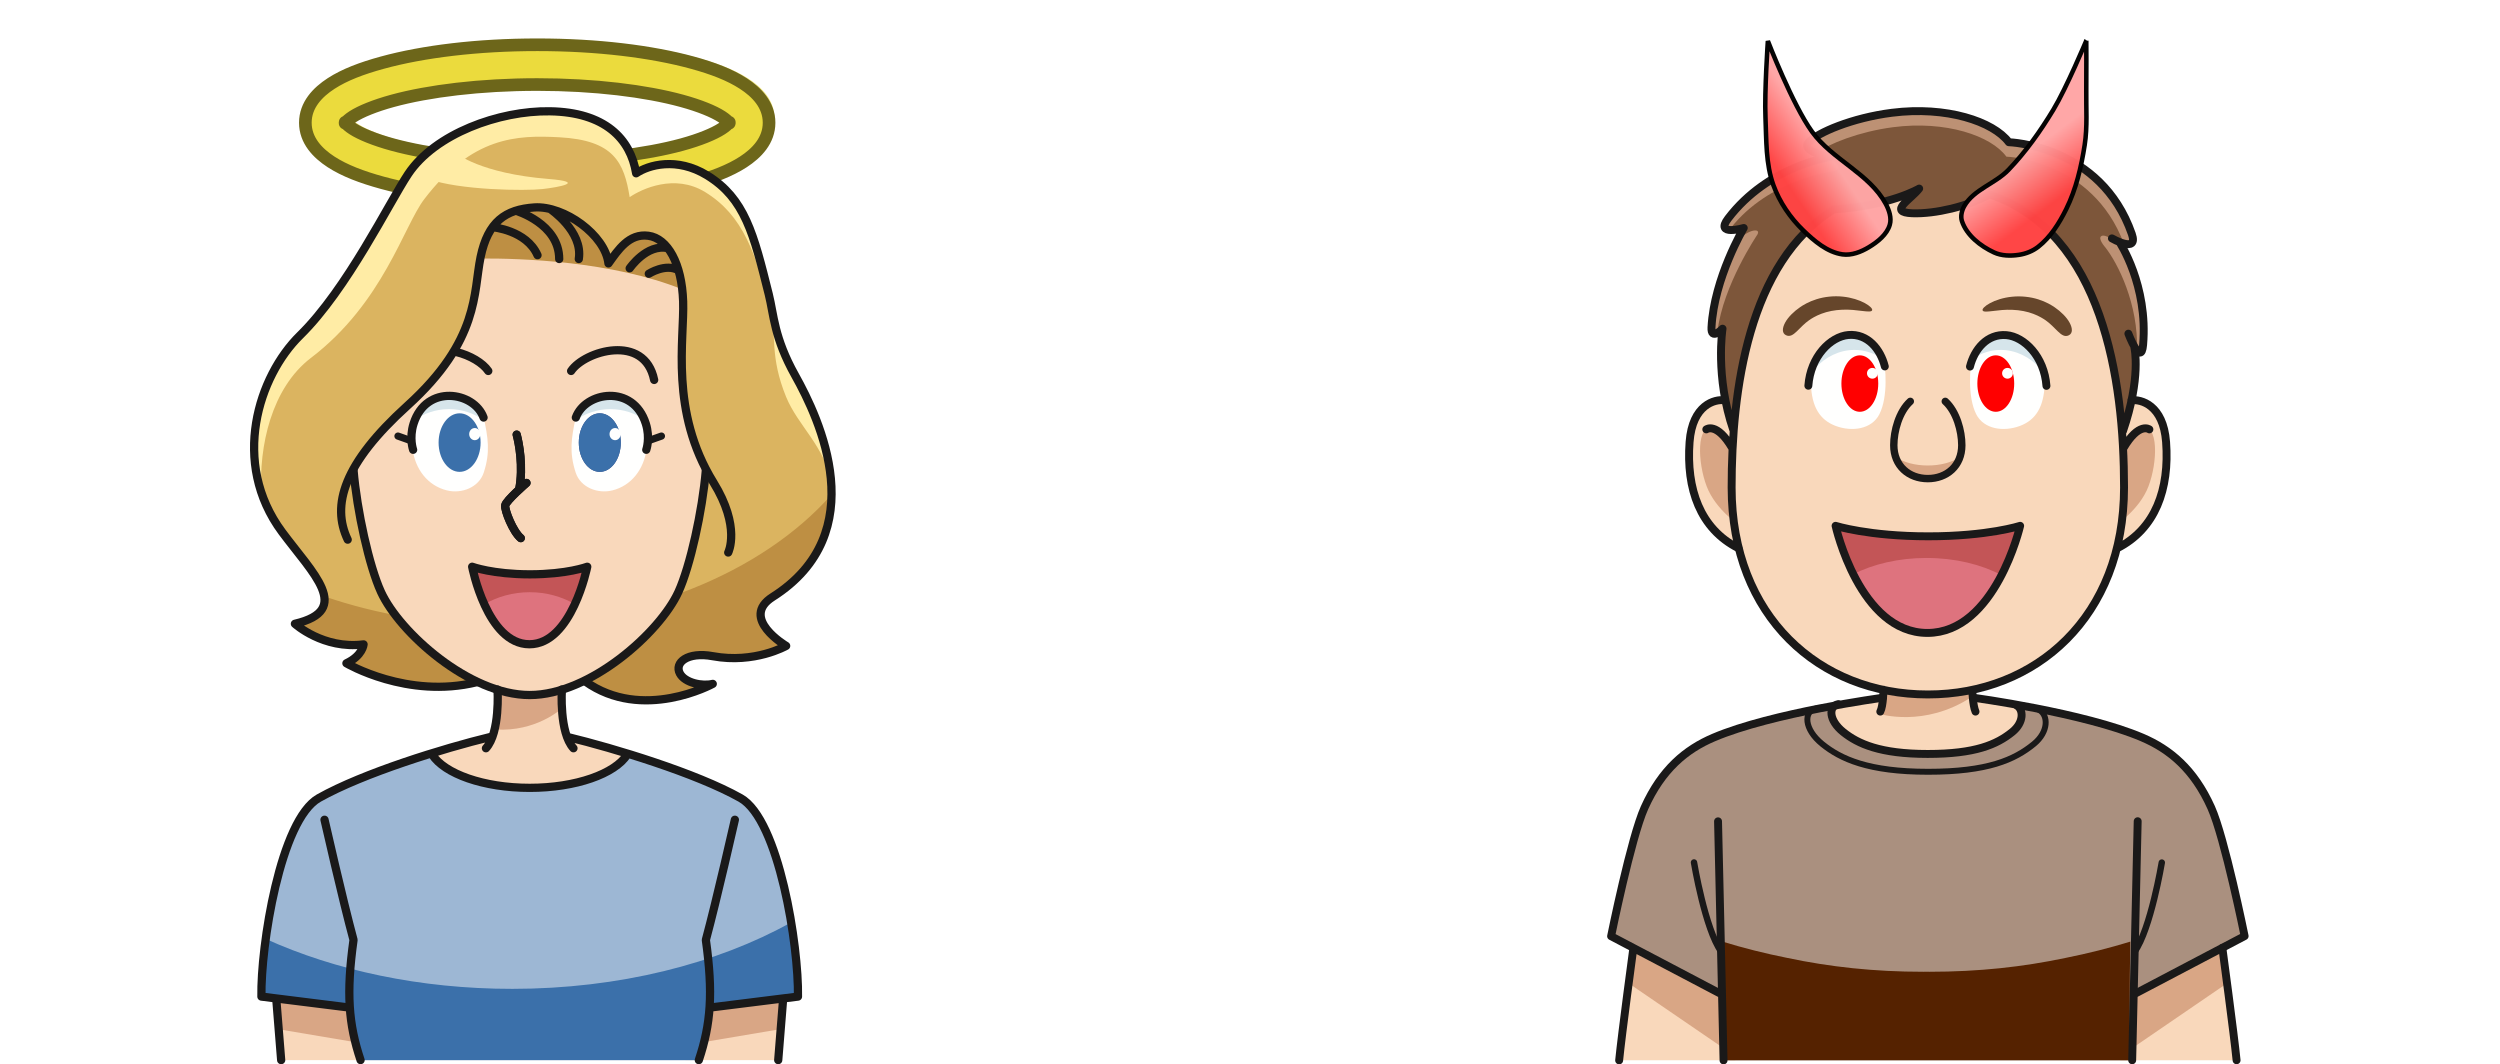 <?xml version="1.0" encoding="UTF-8" standalone="no"?>
<!-- Created with Inkscape (http://www.inkscape.org/) -->

<svg
   xmlns:dc="http://purl.org/dc/elements/1.1/"
   xmlns:cc="http://creativecommons.org/ns#"
   xmlns:rdf="http://www.w3.org/1999/02/22-rdf-syntax-ns#"
   xmlns:svg="http://www.w3.org/2000/svg"
   xmlns="http://www.w3.org/2000/svg"
   xmlns:xlink="http://www.w3.org/1999/xlink"
   xmlns:sodipodi="http://sodipodi.sourceforge.net/DTD/sodipodi-0.dtd"
   xmlns:inkscape="http://www.inkscape.org/namespaces/inkscape"
   width="1400"
   height="596"
   viewBox="0 0 1400 596"
   id="svg2"
   version="1.1"
   inkscape:version="0.91 r13725"
   sodipodi:docname="22 - An Atheist and a Christian (header).svg"
   inkscape:export-filename="/Users/davidmarsh/Dropbox/sad_fm/episode headers/22 - An Atheist and a Christian (header).png"
   inkscape:export-xdpi="90"
   inkscape:export-ydpi="90">
  <defs
     id="defs4">
    <filter
       style="color-interpolation-filters:sRGB"
       id="filter5309"
       height="1.782"
       width="1.263"
       y="-0.391"
       x="-0.131"
       inkscape:collect="always">
      <feGaussianBlur
         id="feGaussianBlur5311"
         stdDeviation="3.013"
         inkscape:collect="always" />
    </filter>
    <linearGradient
       id="linearGradient4286"
       y2="451.61"
       xlink:href="#linearGradient4280"
       gradientUnits="userSpaceOnUse"
       y1="457.86"
       gradientTransform="matrix(2.541,0,0,2.541,169.398,-599.13)"
       x2="337.75"
       x1="328.5"
       inkscape:collect="always" />
    <linearGradient
       id="linearGradient4280">
      <stop
         id="stop4282"
         style="stop-color:#ff4343"
         offset="0" />
      <stop
         id="stop4284"
         style="stop-color:#ffa5a5"
         offset="1" />
    </linearGradient>
    <linearGradient
       inkscape:collect="always"
       xlink:href="#linearGradient4280"
       id="linearGradient944"
       gradientUnits="userSpaceOnUse"
       gradientTransform="matrix(2.541,0,0,2.541,137.95,-597.525)"
       x1="399.13"
       y1="458.84"
       x2="391.83"
       y2="449.09" />
    <linearGradient
       id="linearGradient3173-6-5">
      <stop
         offset="0"
         style="stop-color:#a5a5a5"
         id="stop3175-28-7" />
      <stop
         offset="1"
         style="stop-color:#000000"
         id="stop3177-7-3" />
    </linearGradient>
    <filter
       height="1.249"
       x="-.116"
       y="-.125"
       width="1.232"
       color-interpolation-filters="sRGB"
       id="filter3485-5">
      <feGaussianBlur
         inkscape:collect="always"
         stdDeviation="6.092"
         id="feGaussianBlur3487-7" />
    </filter>
    <filter
       height="1.249"
       x="-.116"
       y="-.125"
       width="1.232"
       color-interpolation-filters="sRGB"
       id="filter3485-5-0">
      <feGaussianBlur
         inkscape:collect="always"
         stdDeviation="6.092"
         id="feGaussianBlur3487-7-4" />
    </filter>
    <clipPath
       clipPathUnits="userSpaceOnUse"
       id="clipPath5397">
      <rect
         style="fill:#ffffff;fill-opacity:1;stroke:none;stroke-width:33.96;stroke-linecap:butt;stroke-linejoin:round;stroke-miterlimit:4;stroke-dasharray:none;stroke-dashoffset:30;stroke-opacity:1"
         id="rect5399"
         width="1400"
         height="596"
         x="0"
         y="456.362" />
    </clipPath>
  </defs>
  <sodipodi:namedview
     id="base"
     pagecolor="#ffffff"
     bordercolor="#666666"
     borderopacity="1.0"
     inkscape:pageopacity="0.0"
     inkscape:pageshadow="2"
     inkscape:zoom="0.70071429"
     inkscape:cx="700"
     inkscape:cy="303.73912"
     inkscape:document-units="px"
     inkscape:current-layer="layer1"
     showgrid="false"
     units="px"
     inkscape:window-width="1436"
     inkscape:window-height="855"
     inkscape:window-x="4"
     inkscape:window-y="1"
     inkscape:window-maximized="1"
     showguides="true"
     inkscape:guide-bbox="true"
     fit-margin-top="0"
     fit-margin-left="0"
     fit-margin-right="0"
     fit-margin-bottom="0" />
  <g
     inkscape:label="Layer 1"
     inkscape:groupmode="layer"
     id="layer1"
     transform="translate(0,-456.362)">
    <rect
       style="opacity:1;fill:#ffffff;fill-opacity:1;stroke:none;stroke-width:35;stroke-linecap:butt;stroke-linejoin:miter;stroke-miterlimit:4;stroke-dasharray:none;stroke-dashoffset:30;stroke-opacity:1"
       id="rect4242"
       width="1400"
       height="596"
       x="0"
       y="456.362" />
    <path
       style="fill:#f9d8bb"
       inkscape:connector-curvature="0"
       id="path5"
       d="m 914.69,987.158 c 0,0 -6.583,48.75 -7.968,62.955 l 65.017,0 0.926,-44.014 -43.886,-22.636 -14.088,3.695" />
    <path
       style="fill:#d9a685"
       inkscape:connector-curvature="0"
       id="path7"
       d="m 964.296,1019.381 -0.064,-5.546 -49.543,-26.677 -2.772,19.748 52.661,36.031 -0.283,-23.556" />
    <path
       style="fill:#f9d8bb"
       inkscape:connector-curvature="0"
       id="path53"
       d="m 1244.514,987.158 c 0,0 6.583,48.75 7.968,62.955 l -65.017,0 -0.926,-44.014 43.886,-22.636 14.088,3.695" />
    <path
       style="opacity:1;fill:#aa907f;fill-opacity:1"
       inkscape:connector-curvature="0"
       id="path9"
       d="m 1194.026,1050.113 c 0.177,-7.91 0.407,-17.982 0.662,-29.038 l 1.669,-8.625 60.629,-31.874 c 0,0 -11.139,-55.092 -18.711,-71.952 -9.698,-21.591 -23.21,-32.678 -38.659,-39.263 -32.686,-13.933 -94.737,-22.306 -94.737,-22.306 l -50.555,0 c 0,0 -62.051,8.373 -94.737,22.306 -15.449,6.585 -28.961,17.672 -38.659,39.263 -7.575,16.86 -18.711,71.952 -18.711,71.952 l 60.629,31.874 1.71,10.394 c 0.236,10.36 0.449,19.781 0.621,27.27" />
    <path
       style="fill:#f9d8bb"
       inkscape:connector-curvature="0"
       id="path43"
       d="m 973.523,763.366 c -21.461,-10.912 -29.316,-33.127 -27.359,-59.487 1.558,-20.962 14.205,-24.055 19.479,-23.368 0,0 7.337,-0.086 10.61,5.734 3.273,5.823 4.002,67.664 -2.73,77.121" />
    <path
       style="fill:#f9d8bb"
       inkscape:connector-curvature="0"
       id="path45"
       d="m 1185.608,763.366 c 21.461,-10.912 29.316,-33.127 27.359,-59.487 -1.558,-20.962 -14.205,-24.055 -19.476,-23.368 0,0 -7.702,0.643 -9.157,2.824 -1.452,2.181 -7.639,74.573 1.275,80.031" />
    <g
       id="g57"
       transform="matrix(1.386,0,0,1.386,900,514.634)">
      <path
         style="fill:#f9d8bb"
         inkscape:connector-curvature="0"
         id="path59"
         d="m 165.802,243.628 -18.078,-3.912 c -0.146,-1.618 -0.188,-2.892 -0.188,-2.892 l -35.88,-0.202 c 0,0 -0.026,1.67 -0.202,3.616 l -18.048,2.236 c -4.056,0.868 -3.918,6.542 1.998,11.29 5.942,4.768 14.848,8.854 34.082,8.854 19.234,0 28.142,-4.086 34.082,-8.854 5.916,-4.748 6.292,-9.268 2.234,-10.136" />
      <path
         style="fill:#7d563a"
         inkscape:connector-curvature="0"
         id="path61"
         d="m 51.002,131.766 c -7.44,-21.66 -4.376,-41.006 -4.376,-41.006 0,0 -4.756,5.036 -4.464,-0.526 1.05,-19.948 13.04,-40.162 13.04,-40.162 0,0 -11.902,3.5 -6.302,-3.85 16.264,-21.34 41.302,-24.852 41.302,-24.852 0,0 -12.252,-2.098 -8.75,-5.948 3.5,-3.85 17.532,-9.86 33.598,-11.9 22.05,-2.8 40.95,3.5 47.25,11.9 0,0 37.158,1.028 49.702,37.102 1.11,3.186 0.072,4.124 -1.58,4.092 l -2.954,-0.452 c 2.546,4.416 10.866,20.64 9.082,41.158 -0.322,3.704 -1.372,3.626 -2.502,2.234 l -1,-1.052 c 0,0 2.8,11.996 -4.64,33.654 L 51.002,131.766" />
      <path
         style="fill:#bd9174"
         inkscape:connector-curvature="0"
         id="path63"
         d="m 82.456,23.276 c -8.7,2.736 -22.98,9.07 -33.556,22.946 -3.76,4.936 -2.17,4.504 0.95,4 15.776,-20.118 41.538,-23.018 41.538,-23.018 4.688,-1.488 0.64,-4.772 -2.874,-4.696 -3.514,0.076 -6.058,0.768 -6.058,0.768" />
      <path
         style="fill:#bd9174"
         inkscape:connector-curvature="0"
         id="path65"
         d="m 84.498,19.834 c 4.996,-3.774 17.216,-8.676 30.988,-10.48 21.382,-2.8 39.71,3.5 45.82,11.9 0,0 34.66,1.012 47.464,35.11 l 1.652,0.252 c 1.652,0.032 2.69,-0.906 1.58,-4.092 C 199.458,16.45 162.3,15.422 162.3,15.422 c -6.3,-8.4 -25.2,-14.7 -47.25,-11.9 -16.066,2.04 -30.098,8.05 -33.598,11.9 -1.748,1.922 0.428,3.406 3.046,4.412" />
    </g>
    <path
       style="fill:#bd9174"
       inkscape:connector-curvature="0"
       id="path67"
       d="m 971.713,593.193 c -5.028,10.496 -12.342,28.564 -13.284,46.489 -0.255,4.834 1.48,3.611 3.379,2.237 3.027,-25.718 22.345,-54.221 22.345,-54.221 2.464,-4.41 -7.447,-2.425 -12.439,5.496" />
    <path
       style="fill:#bd9174"
       inkscape:connector-curvature="0"
       id="path69"
       d="m 1186.656,592.894 c -1.663,-1.037 -7.622,-5.715 -9.875,-4.329 -2.251,1.386 2.253,6.408 2.253,6.408 6.929,8.836 18.526,31.627 17.689,57.722 1.527,1.824 2.938,1.843 3.376,-3.19 1.91,-21.971 -7.206,-45.696 -13.442,-56.611" />
    <path
       style="fill-opacity:0;stroke:#1a1919;stroke-width:4.435;stroke-linecap:round;stroke-linejoin:round"
       inkscape:connector-curvature="0"
       id="path71"
       d="m 1103.16,661.633 c 2.4,-9.606 9.604,-18.537 20.408,-17.608 9.967,0.862 21.206,12.007 22.409,28.409" />
    <path
       style="fill:#d9a685"
       inkscape:connector-curvature="0"
       id="path73"
       d="m 1198.931,695.555 c 0,0 -13.093,10.236 -13.459,16.91 -0.363,6.677 -1.092,38.276 -1.092,38.276 0,0 13.67,-8.67 18.764,-22.023 5.091,-13.351 5.973,-35.385 -4.213,-33.163" />
    <path
       style="fill:#d9a685"
       inkscape:connector-curvature="0"
       id="path75"
       d="m 959.884,695.555 c 0,0 13.096,10.236 13.459,16.91 0.366,6.677 1.092,38.276 1.092,38.276 0,0 -13.603,-8.67 -18.695,-22.023 -5.094,-13.351 -6.042,-35.385 4.144,-33.163" />
    <path
       style="fill:#d9a685"
       inkscape:connector-curvature="0"
       id="path77"
       d="m 1055.12,841.418 49.196,0 -0.316,5.308 c -26.378,17.328 -51.644,9.39 -51.644,9.39 l 2.763,-14.698" />
    <path
       style="fill:#f9d8bb"
       inkscape:connector-curvature="0"
       id="path79"
       d="m 1026.941,573.595 c -47.852,29.629 -57.237,101.275 -57.237,155.735 0,72.231 49.191,115.885 109.862,115.885 60.674,0 109.862,-43.653 109.862,-115.885 0,-60.654 -11.943,-142.634 -75.333,-164.128 -11.971,6.696 -30.405,11.062 -43.257,10.577 -14.024,-0.532 -0.726,-7.758 3.88,-13.822 0,0 -16.247,9.701 -47.777,11.638" />
    <path
       style="fill:#fffffe"
       inkscape:connector-curvature="0"
       id="path81"
       d="m 1014.125,671.525 c 1.317,-31.597 34.787,-33.761 40.505,-14.235 1.325,3.853 2.866,21.211 -2.201,31.089 -4.29,8.373 -15.286,9.931 -24.435,6.511 -9.027,-3.379 -13.431,-10.848 -13.869,-23.365" />
    <path
       style="fill:#d6e5eb"
       inkscape:connector-curvature="0"
       id="path83"
       d="m 1038.493,652.323 c 5.554,0 10.784,1.727 15.446,4.715 -6.804,-17.034 -29.698,-16.782 -37.642,5.607 6.031,-6.444 13.764,-10.322 22.195,-10.322" />
    <path
       style="fill:#ff0000;fill-opacity:1"
       inkscape:connector-curvature="0"
       id="path85"
       d="m 1051.822,671.159 c 0,8.728 -4.62,15.807 -10.319,15.807 -5.699,0 -10.319,-7.079 -10.319,-15.807 0,-8.731 4.62,-15.807 10.319,-15.807 5.698,0 10.319,7.076 10.319,15.807" />
    <path
       style="fill:#fffffe"
       inkscape:connector-curvature="0"
       id="path87"
       d="m 1145.012,671.525 c -1.317,-31.597 -34.784,-33.761 -40.505,-14.235 -1.319,3.853 -2.866,21.211 2.203,31.089 4.288,8.373 15.283,9.931 24.435,6.511 9.024,-3.379 13.428,-10.848 13.867,-23.365" />
    <path
       style="fill:#d6e5eb"
       inkscape:connector-curvature="0"
       id="path89"
       d="m 1120.4,652.323 c -5.552,0 -10.784,1.727 -15.446,4.715 6.802,-17.034 29.698,-16.782 37.642,5.607 -6.028,-6.444 -13.761,-10.322 -22.195,-10.322" />
    <path
       style="fill:#ff0000;fill-opacity:1"
       inkscape:connector-curvature="0"
       id="path91"
       d="m 1107.315,671.159 c 0,8.728 4.62,15.807 10.322,15.807 5.696,0 10.316,-7.079 10.316,-15.807 0,-8.731 -4.62,-15.807 -10.316,-15.807 -5.701,0 -10.322,7.076 -10.322,15.807" />
    <path
       style="fill:#fffffe"
       inkscape:connector-curvature="0"
       id="path93"
       d="m 1051.542,665.408 c 0,1.663 -1.35,3.013 -3.015,3.013 -1.666,0 -3.016,-1.35 -3.016,-3.013 0,-1.669 1.35,-3.016 3.016,-3.016 1.666,0 3.015,1.347 3.015,3.016" />
    <path
       style="fill:#fffffe"
       inkscape:connector-curvature="0"
       id="path95"
       d="m 1127.207,665.408 c 0,1.663 -1.353,3.013 -3.015,3.013 -1.666,0 -3.016,-1.35 -3.016,-3.013 0,-1.669 1.35,-3.016 3.016,-3.016 1.663,0 3.015,1.347 3.015,3.016" />
    <path
       style="fill:#de737e"
       inkscape:connector-curvature="0"
       id="path97"
       d="m 1027.922,750.822 c 0,0 13.362,59.981 51.433,59.981 38.068,0 51.929,-59.981 51.929,-59.981 0,0 -18.032,5.876 -51.458,5.876 -33.398,0 -51.904,-5.876 -51.904,-5.876" />
    <path
       style="fill:#c35557"
       inkscape:connector-curvature="0"
       id="path99"
       d="m 1078.837,768.823 c 16.076,0 30.754,3.642 41.998,9.645 7.328,-14.174 10.449,-27.647 10.449,-27.647 0,0 -18.032,5.876 -51.458,5.876 -33.398,0 -51.904,-5.876 -51.904,-5.876 0,0 2.93,13.129 9.939,27.104 11.106,-5.682 25.388,-9.102 40.976,-9.102" />
    <path
       style="fill:#d9a685"
       inkscape:connector-curvature="0"
       id="path109"
       d="m 1194.904,1019.381 0.067,-5.546 49.543,-26.677 2.772,19.748 -52.661,36.031 0.28,-23.556" />
    <path
       style="fill:#d9a685"
       inkscape:connector-curvature="0"
       id="path111"
       d="m 1079.566,717.041 c -6.968,0 -13.287,-1.66 -17.963,-4.684 2.591,7.611 9.645,12.029 17.963,12.029 8.318,0 15.369,-4.418 17.963,-12.026 -4.678,3.021 -10.992,4.681 -17.963,4.681" />
    <path
       inkscape:connector-curvature="0"
       style="fill-opacity:0;stroke:#1a1919;stroke-width:4.435;stroke-linecap:round;stroke-linejoin:round"
       d="m 1027.922,750.822 c 0,0 13.362,59.981 51.433,59.981 38.068,0 51.929,-59.981 51.929,-59.981 0,0 -18.032,5.876 -51.458,5.876 -33.398,0 -51.904,-5.876 -51.904,-5.876 z"
       id="path4387" />
    <path
       style="fill:#66462b"
       inkscape:connector-curvature="0"
       id="path141"
       d="m 1048.376,630.172 c 0.405,-0.856 -1.145,-2.486 -4.133,-4.116 -2.977,-1.616 -7.436,-3.118 -12.375,-3.592 -4.928,-0.518 -10.274,0.078 -14.62,1.469 -4.368,1.355 -7.677,3.373 -9.282,4.507 -3.259,2.231 -6.635,5.455 -8.309,8.603 -1.693,3.154 -1.768,5.901 0.435,7.007 2.245,1.139 4.141,-0.236 6.15,-2.159 2.001,-1.94 4.318,-4.465 6.796,-6.172 1.217,-0.859 3.659,-2.428 6.971,-3.667 3.298,-1.264 7.472,-2.104 11.594,-2.245 8.29,-0.446 15.94,2.148 16.774,0.366" />
    <path
       style="fill-opacity:0;stroke:#1a1919;stroke-width:4.435;stroke-linecap:round;stroke-linejoin:round"
       inkscape:connector-curvature="0"
       id="path143"
       d="m 965.643,680.511 c -5.274,-0.687 -17.921,2.406 -19.479,23.368 -1.957,26.361 5.898,48.576 27.359,59.487 m 155.738,87.983 c 4.044,2.309 4.224,9.584 -2.428,14.956 -8.659,6.987 -20.654,12.27 -47.312,12.27 -26.655,0 -39.074,-5.662 -47.309,-12.27 -8.198,-6.58 -8.39,-14.443 -2.769,-15.646" />
    <path
       style="fill-opacity:0;stroke:#1a1919;stroke-width:3.326;stroke-linecap:round;stroke-linejoin:round"
       inkscape:connector-curvature="0"
       id="path145"
       d="m 1142.019,853.995 c 5.066,2.935 5.294,12.17 -3.043,18.988 -10.848,8.872 -25.879,15.577 -59.28,15.577 -33.398,0 -48.964,-7.19 -59.282,-15.577 -10.272,-8.354 -10.513,-18.334 -3.467,-19.861" />
    <path
       inkscape:connector-curvature="0"
       style="fill:#552200;fill-opacity:1"
       d="m 964.586,983.665 c 0.554,24.458 0.222,50.076 0.592,66.449 l 227.209,0 c 0.37,-16.373 0.038,-41.992 0.592,-66.449 -11.688,3.586 -23.806,6.64 -36.279,9.131 -23.87,5.038 -48.55,7.758 -76.197,7.758 -0.575,0 -1.147,-0.01 -1.721,-0.012 -0.574,0 -1.144,0.012 -1.719,0.012 -27.647,0 -52.328,-2.72 -76.197,-7.758 -12.473,-2.491 -24.591,-5.545 -36.279,-9.131 z"
       id="path55" />
    <path
       inkscape:connector-curvature="0"
       style="fill-opacity:0;stroke:#1a1919;stroke-width:4.435;stroke-linecap:round;stroke-linejoin:round"
       d="m 1104.879,847.055 c 0,0 62.051,8.373 94.737,22.306 15.449,6.585 28.961,17.672 38.659,39.263 7.572,16.86 18.711,71.952 18.711,71.952 l -60.629,31.874"
       id="path4399" />
    <path
       inkscape:connector-curvature="0"
       style="fill-opacity:0;stroke:#1a1919;stroke-width:4.435;stroke-linecap:round;stroke-linejoin:round"
       d="m 1197.105,916.249 c 0,0 -2.184,94.136 -3.079,133.864"
       id="path4397" />
    <path
       inkscape:connector-curvature="0"
       style="fill-opacity:0;stroke:#1a1919;stroke-width:4.435;stroke-linecap:round;stroke-linejoin:round"
       d="m 1244.514,987.158 c 0,0 6.583,48.75 7.968,62.955"
       id="path4395" />
    <path
       style="fill-opacity:0;stroke:#1a1919;stroke-width:4.157;stroke-linecap:round;stroke-linejoin:round"
       inkscape:connector-curvature="0"
       id="path151"
       d="m 1069.773,681.129 c -6.297,5.743 -9.252,16.566 -9.252,24.551 0,11.663 8.525,18.706 19.044,18.706 10.518,0 19.041,-7.043 19.041,-18.706 0,-7.985 -2.952,-18.808 -9.252,-24.551" />
    <path
       style="fill-opacity:0;stroke:#1a1919;stroke-width:4.435;stroke-linecap:round;stroke-linejoin:round"
       inkscape:connector-curvature="0"
       id="path153"
       d="m 1055.499,661.575 c -2.406,-9.606 -9.604,-18.539 -20.413,-17.611 -9.964,0.862 -21.206,12.007 -22.409,28.412" />
    <path
       style="fill:#66462b"
       inkscape:connector-curvature="0"
       id="path155"
       d="m 1110.278,630.233 c 0.834,1.782 8.487,-0.812 16.774,-0.366 4.124,0.141 8.298,0.981 11.597,2.245 3.312,1.239 5.754,2.808 6.971,3.664 2.478,1.71 4.792,4.235 6.796,6.172 2.007,1.926 3.905,3.298 6.15,2.162 2.204,-1.109 2.129,-3.853 0.432,-7.007 -1.671,-3.149 -5.05,-6.372 -8.307,-8.603 -1.605,-1.134 -4.914,-3.151 -9.282,-4.507 -4.346,-1.391 -9.692,-1.987 -14.62,-1.466 -4.939,0.471 -9.399,1.973 -12.375,3.589 -2.988,1.627 -4.537,3.259 -4.135,4.116" />
    <g
       id="g157"
       transform="matrix(1.386,0,0,1.386,900,514.634)">
      <path
         style="fill-opacity:0;stroke:#1a1919;stroke-width:3.2;stroke-linecap:round;stroke-linejoin:round"
         inkscape:connector-curvature="0"
         id="path159"
         d="m 146.6,106.074 c 1.732,-6.932 6.93,-13.376 14.726,-12.706 7.192,0.622 15.302,8.664 16.17,20.5 M 91.6,42.546 c -34.53,21.38 -41.302,73.08 -41.302,112.378 0,52.122 35.496,83.622 79.276,83.622 43.782,0 79.276,-31.5 79.276,-83.622 0,-43.768 -8.618,-102.924 -54.36,-118.434 -8.638,4.832 -21.94,7.982 -31.214,7.632 -10.12,-0.384 -0.524,-5.598 2.8,-9.974 0,0 -11.724,7 -34.476,8.398 z m 112.35,11.726 c 0,0 10.85,6.3 8.052,-1.748 C 199.458,16.45 162.3,15.422 162.3,15.422 c -6.3,-8.4 -25.2,-14.7 -47.25,-11.9 -16.066,2.04 -30.098,8.05 -33.598,11.9 -3.502,3.85 8.75,5.948 8.75,5.948 0,0 -25.038,3.512 -41.302,24.852 -5.6,7.35 6.302,3.85 6.302,3.85 0,0 -11.99,20.214 -13.04,40.162 -0.292,5.562 4.464,0.526 4.464,0.526 0,0 -3.064,19.346 4.376,41.006 M 213.048,98.504 c 0,0 2.8,11.996 -4.64,33.654 m -1.434,-76.436 c 0,0 11.676,17.45 9.576,41.6 -0.79,9.072 -5.95,-4.55 -5.95,-4.55 M 40.062,131.448 c 0,0 4.2,-3.152 10.5,7.61 m 161.22,-19.362 c 3.804,-0.496 12.93,1.736 14.054,16.862 1.412,19.022 -4.256,35.052 -19.742,42.926 m 12.992,-48.036 c 0,0 -4.2,-3.152 -10.5,7.61 m -96.93,97.564 c 0,0 -0.102,6.606 -1.292,8.85 m 37.172,-8.648 c 0,0 0.202,6.202 1.298,8.648" />
      <path
         style="fill-opacity:0;stroke:#1a1919;stroke-width:2.6;stroke-linecap:round;stroke-linejoin:round"
         inkscape:connector-curvature="0"
         id="path161"
         d="m 224.1,306.472 c 0,0 -4.5,27 -11,36" />
      <path
         style="fill-opacity:0;stroke:#1a1919;stroke-width:3.2;stroke-linecap:round;stroke-linejoin:round"
         inkscape:connector-curvature="0"
         id="path163"
         d="m 111.36,239.874 c 0,0 -44.776,6.042 -68.362,16.096 C 31.85,260.722 22.1,268.722 15.102,284.302 9.636,296.468 1.6,336.222 1.6,336.222 l 43.75,23 m -0.542,-69.418 c 0,0 1.576,67.928 2.224,96.596 M 10.6,340.972 c 0,0 -4.75,35.178 -5.75,45.428" />
    </g>
    <path
       style="fill-opacity:0;stroke:#1a1919;stroke-width:3.603;stroke-linecap:round;stroke-linejoin:round"
       inkscape:connector-curvature="0"
       id="path165"
       d="m 948.642,939.348 c 0,0 6.236,37.417 15.244,49.889" />
    <g
       id="g5313"
       transform="matrix(4.719,0,0,4.719,-1250.554,-2374.599)">
      <path
         id="path5281-7"
         d="m 329.41,604.66 c -7.12,0 -13.56,0.798 -18.406,2.125 -2.423,0.664 -4.462,1.432 -6.062,2.469 -1.601,1.037 -3.062,2.546 -3.062,4.656 0,2.111 1.462,3.62 3.062,4.656 1.601,1.037 3.64,1.805 6.062,2.469 4.846,1.327 11.286,2.125 18.406,2.125 7.12,0 13.56,-0.798 18.406,-2.125 2.423,-0.664 4.431,-1.432 6.031,-2.469 1.601,-1.037 3.062,-2.546 3.062,-4.656 0,-2.111 -1.462,-3.62 -3.062,-4.656 -1.601,-1.037 -3.608,-1.805 -6.031,-2.469 -4.846,-1.327 -11.286,-2.125 -18.406,-2.125 z m 0,4.719 c 6.772,0 12.898,0.771 17.156,1.938 2.129,0.583 3.774,1.263 4.719,1.875 0.945,0.612 0.906,0.927 0.906,0.719 0,-0.208 0.039,0.107 -0.906,0.719 -0.945,0.612 -2.59,1.292 -4.719,1.875 -4.258,1.166 -10.384,1.938 -17.156,1.938 -6.772,0 -12.929,-0.771 -17.188,-1.938 -2.129,-0.583 -3.774,-1.263 -4.719,-1.875 -0.945,-0.612 -0.906,-0.927 -0.906,-0.719 0,0.208 -0.039,-0.107 0.906,-0.719 0.945,-0.612 2.59,-1.292 4.719,-1.875 4.258,-1.166 10.415,-1.938 17.188,-1.938 z"
         style="color:#000000;text-indent:0;text-transform:none;fill:#f2e883;filter:url(#filter5309)"
         inkscape:connector-curvature="0" />
      <path
         id="path5281"
         d="m 328.77,605.22 c -7.12,0 -13.56,0.798 -18.406,2.125 -2.423,0.664 -4.462,1.432 -6.062,2.469 -1.601,1.037 -3.062,2.546 -3.062,4.656 0,2.111 1.462,3.62 3.062,4.656 1.601,1.037 3.64,1.805 6.062,2.469 4.846,1.327 11.286,2.125 18.406,2.125 7.12,0 13.56,-0.798 18.406,-2.125 2.423,-0.664 4.431,-1.432 6.031,-2.469 1.601,-1.037 3.062,-2.546 3.062,-4.656 0,-2.111 -1.462,-3.62 -3.062,-4.656 -1.601,-1.037 -3.608,-1.805 -6.031,-2.469 -4.846,-1.327 -11.286,-2.125 -18.406,-2.125 z m 0,4.719 c 6.772,0 12.898,0.771 17.156,1.938 2.129,0.583 3.774,1.263 4.719,1.875 0.945,0.612 0.906,0.927 0.906,0.719 0,-0.208 0.039,0.107 -0.906,0.719 -0.945,0.612 -2.59,1.292 -4.719,1.875 -4.258,1.166 -10.384,1.938 -17.156,1.938 -6.772,0 -12.929,-0.771 -17.188,-1.938 -2.129,-0.583 -3.774,-1.263 -4.719,-1.875 -0.945,-0.612 -0.906,-0.927 -0.906,-0.719 0,0.208 -0.039,-0.107 0.906,-0.719 0.945,-0.612 2.59,-1.292 4.719,-1.875 4.258,-1.166 10.415,-1.938 17.188,-1.938 z"
         style="color:#000000;text-indent:0;text-transform:none;fill:#ebdb3d;stroke:#6d661a;stroke-width:1.5;stroke-linecap:round;stroke-linejoin:round"
         inkscape:connector-curvature="0" />
    </g>
    <g
       id="g4261">
      <path
         d="m 157.451,1050.022 -2.772,-34.538 47.965,0 0,34.538 -45.193,0"
         id="path11"
         inkscape:connector-curvature="0"
         style="fill:#f9d8bb" />
      <path
         d="m 438.584,1015.484 -2.775,34.538 -51.928,0 0,-39.903 54.703,5.365"
         id="path13"
         inkscape:connector-curvature="0"
         style="fill:#f9d8bb" />
      <path
         d="m 201.92,1050.022 c -2.622,-7.866 -4.422,-15.258 -5.405,-23.087 l -1.359,-6.398 -48.761,-6.089 c -0.485,-28.123 10.577,-99.033 32.167,-111.183 24.95,-14.041 68.427,-27.881 94.433,-34.198 l 47.273,0 c 26.003,6.317 69.483,20.156 94.433,34.198 21.587,12.149 32.652,83.06 32.164,111.183 l -48.758,6.089 -1.385,6.565 c -0.986,7.765 -2.778,15.108 -5.382,22.919 l -189.42,0"
         id="path15"
         inkscape:connector-curvature="0"
         style="opacity:1;fill:#9db7d4;fill-opacity:1" />
      <path
         d="m 286.731,1010.119 c -51.527,0 -99.155,-10.39 -137.933,-27.97 -1.728,12.683 -2.541,24.249 -2.403,32.3 l 48.761,6.089 1.359,6.398 c 0.984,7.828 2.783,15.221 5.405,23.087 l 189.42,0 c 2.605,-7.811 4.396,-15.155 5.382,-22.919 l 1.385,-6.565 48.758,-6.089 c 0.173,-9.974 -1.113,-25.334 -3.802,-41.544 -41.593,23.139 -96.325,37.215 -156.332,37.215"
         id="path17"
         inkscape:connector-curvature="0"
         style="fill:#3b70aa;fill-opacity:1" />
      <path
         d="m 321.142,875.385 c -8.048,-8.679 -6.501,-32.874 -6.501,-32.874 l -36.018,0 c 0,0 1.543,24.194 -6.501,32.874 l 49.021,0"
         id="path19"
         inkscape:connector-curvature="0"
         style="fill:#f9d8bb" />
      <g
         transform="matrix(1.442,0,0,1.442,-295.586,495.395)"
         id="g21">
        <path
           d="m 372.734,265.926 c 4.808,7.47 19.954,12.926 37.898,12.926 17.942,0 33.09,-5.454 37.9,-12.922 l -21.51,-6.832 -32.778,0 -21.51,6.828"
           id="path23"
           inkscape:connector-curvature="0"
           style="fill:#f9d8bb" />
        <path
           d="m 432.128,237.48 c 22.334,16 49.584,0.998 49.584,0.998 -4,1 -10.748,-0.334 -12.748,-4 -2.286,-4.192 2.876,-8.572 12.748,-6.75 16.25,3 28.5,-4 28.5,-4 0,0 -18.25,-10.75 -5.25,-19 39.188,-24.868 18.162,-69.176 8.75,-86 -8.25,-14.75 -8.25,-23.5 -10.25,-31.5 -5.862,-23.45 -9.25,-37.25 -24,-46.25 -11.738,-7.162 -22.75,-4 -27.5,-0.75 -2.164,-13.416 -12.164,-23.748 -33.498,-24.082 -19.734,-0.308 -44.602,8.742 -55,24.334 -7.334,11 -23.666,44.666 -42,62.666 -16.15,15.856 -27,49.334 -7,76.334 11.906,16.07 27.666,30.332 5,35.666 0,0 10.998,10 26.666,8 0,0 -0.332,4.334 -6.666,7.334 0,0 23.666,13.998 50.666,7.332 l 41.998,-0.332"
           id="path25"
           inkscape:connector-curvature="0"
           style="fill:#dbb460" />
      </g>
      <path
         d="m 428.278,807.209 c -2.55,5.039 0.346,10.17 4.084,14.171 4.973,-1.679 7.883,-3.323 7.883,-3.323 0,0 -7.912,-4.67 -11.967,-10.848"
         id="path27"
         inkscape:connector-curvature="0"
         style="fill:#fad79d" />
      <path
         d="m 383.915,836.8 c -2.547,1.993 -3.277,4.779 -1.783,7.52 0.237,0.436 0.586,0.813 0.911,1.203 9.72,-2.685 16.098,-6.193 16.098,-6.193 -4.37,1.093 -11.007,0.242 -15.227,-2.53"
         id="path29"
         inkscape:connector-curvature="0"
         style="fill:#fad79d" />
      <path
         d="m 181.202,795.616 c -1.503,4.318 -6.297,7.768 -16.055,10.064 0,0 4.234,3.822 11.405,7.139 7.491,-4.203 7.863,-10.136 4.65,-17.203"
         id="path31"
         inkscape:connector-curvature="0"
         style="fill:#fad79d" />
      <path
         d="m 174.135,656.781 c 40.526,-30.935 51.899,-73.795 63.483,-88.935 26.854,-35.095 51.801,-35.871 75.534,-34.616 30.728,1.63 36.338,14.183 39.459,33.531 6.85,-4.687 25.236,-13.225 42.164,-2.896 21.273,12.98 28.654,34.267 37.111,68.089 2.884,11.538 -0.9,24.18 8.359,46.728 6.634,16.15 21.466,27.442 25.155,47.515 -1.777,-24.2 -13.139,-47.111 -20.107,-59.572 -11.898,-21.273 -11.898,-33.892 -14.783,-45.43 -8.454,-33.82 -13.34,-53.722 -34.613,-66.702 -16.929,-10.329 -32.81,-5.769 -39.661,-1.082 -3.121,-19.349 -17.543,-34.25 -48.311,-34.731 -28.461,-0.444 -64.325,12.608 -79.321,35.095 -10.577,15.864 -34.131,64.418 -60.573,90.377 -17.223,16.908 -32.692,58.715 -21.65,88.863 -1.563,-26.923 5.769,-59.451 27.754,-76.235"
         id="path33"
         inkscape:connector-curvature="0"
         style="fill:#ffeca5" />
      <path
         d="m 204.981,827.977 c -3.675,0.47 -7.15,0.444 -10.427,0.136 1.165,0.649 4.18,2.25 8.662,4.119 1.61,-2.391 1.765,-4.255 1.765,-4.255"
         id="path35"
         inkscape:connector-curvature="0"
         style="fill:#fad79d" />
      <path
         d="m 432.673,790.655 c 24.642,-15.639 32.77,-36.606 32.98,-57.293 -38.689,43.667 -107.894,72.771 -186.864,72.771 -34.916,0 -67.905,-5.711 -97.213,-15.83 1.099,6.833 -2.942,12.204 -16.43,15.377 0,0 15.861,14.422 38.458,11.538 0,0 -0.479,6.251 -9.614,10.577 0,0 34.131,20.188 73.071,10.574 l 60.57,-0.479 c 32.21,23.075 71.51,1.439 71.51,1.439 -5.769,1.442 -15.501,-0.482 -18.385,-5.769 -3.297,-6.046 4.148,-12.363 18.385,-9.735 23.436,4.327 41.103,-5.769 41.103,-5.769 0,0 -26.32,-15.504 -7.572,-27.402"
         id="path37"
         inkscape:connector-curvature="0"
         style="fill:#be8f43" />
      <path
         d="m 200.723,714.339 c 5.977,-9.285 14.918,-19.464 27.399,-30.765 40.621,-36.776 36.895,-63.46 41.013,-83.29 4.119,-19.83 13.909,-26.681 30.133,-27.762 16.692,-1.113 39.661,15.504 41.463,31.368 5.408,-7.572 11.538,-16.946 22.354,-15.504 10.817,1.442 18.749,15.504 19.47,36.776 0.658,19.328 -6.132,54.438 11.018,90.447 l 1.708,4.021 c -1.915,22.85 -8.789,53.849 -15.391,68.263 -10.355,22.594 -49.419,57.688 -83.262,57.688 -33.84,0 -72.904,-35.095 -83.259,-57.688 -6.605,-14.413 -13.482,-45.412 -15.391,-68.263 l 2.743,-5.29"
         id="path39"
         inkscape:connector-curvature="0"
         style="fill:#f9d8bb" />
      <path
         d="m 363.087,588.386 c -10.817,-1.442 -16.946,7.932 -22.354,15.504 -1.803,-15.864 -24.771,-32.481 -41.463,-31.368 -16.225,1.082 -26.015,7.932 -30.133,27.762 -0.058,0.28 -0.11,0.565 -0.164,0.851 22.579,-0.156 73.694,1.471 113.075,17.249 -2.016,-17.436 -9.34,-28.714 -18.959,-29.998"
         id="path41"
         inkscape:connector-curvature="0"
         style="fill:#be8f43" />
      <path
         d="m 230.998,707.662 c 0,0 -0.767,-5.059 1.578,-13.338 6.043,-21.324 34.809,-19.069 38.325,-4.136 2.403,11.5 3.767,19.311 0,30.811 -2.749,8.394 -12.438,11.993 -20.577,10 -10.793,-2.642 -17.82,-11.843 -19.326,-23.338"
         id="path47"
         inkscape:connector-curvature="0"
         style="fill:#fffffe" />
      <path
         d="m 251.437,685.472 c 7.355,0 14.145,2.374 19.712,6.366 -0.121,-0.554 -0.225,-1.082 -0.352,-1.65 -3.531,-14.321 -31.287,-16.923 -39.133,1.696 5.578,-4.021 12.391,-6.412 19.773,-6.412"
         id="path49"
         inkscape:connector-curvature="0"
         style="fill:#d6e5eb" />
      <path
         d="m 255.542,542.221 c 0,0 13.384,11.284 51.608,14.361 21.567,1.731 5.651,4.621 -3.184,5.636 -9.749,1.122 -46.834,0.672 -64.06,-5.636 l 15.636,-14.361"
         id="path51"
         inkscape:connector-curvature="0"
         style="fill:#ffeca5" />
      <path
         d="m 264.405,773.735 c 0,0 8.327,43.413 32.075,43.413 23.739,0 32.38,-43.413 32.38,-43.413 0,0 -11.243,4.255 -32.092,4.255 -20.825,0 -32.363,-4.255 -32.363,-4.255"
         id="path113"
         inkscape:connector-curvature="0"
         style="fill:#de737e" />
      <path
         d="m 289.347,699.753 c 1.272,4.765 3.822,17.918 1.41,30.581 m 4.07,-3.525 c 0,0 -11.468,9.937 -11.907,12.57 -0.438,2.631 4.347,14.748 8.708,18.336"
         id="path115"
         inkscape:connector-curvature="0"
         style="fill-opacity:0;stroke:#1a1919;stroke-width:4.615;stroke-linecap:round;stroke-linejoin:round" />
      <path
         d="m 269.136,704.206 c 0,9.057 -5.267,16.398 -11.763,16.398 -6.496,0 -11.763,-7.341 -11.763,-16.398 0,-9.051 5.267,-16.392 11.763,-16.392 6.496,0 11.763,7.341 11.763,16.392"
         id="path117"
         inkscape:connector-curvature="0"
         style="fill:#3b70aa" />
      <path
         d="m 362.112,707.662 c 0,0 0.761,-5.059 -1.572,-13.338 -6.017,-21.324 -34.653,-19.069 -38.158,-4.136 -2.388,11.5 -3.75,19.311 0,30.811 2.737,8.394 12.386,11.993 20.488,10 10.747,-2.642 17.739,-11.843 19.242,-23.338"
         id="path119"
         inkscape:connector-curvature="0"
         style="fill:#fffffe" />
      <path
         d="m 341.823,685.472 c -7.352,0 -14.142,2.374 -19.712,6.366 0.121,-0.554 0.228,-1.082 0.352,-1.65 3.533,-14.321 31.29,-16.923 39.136,1.696 -5.578,-4.021 -12.391,-6.412 -19.776,-6.412"
         id="path121"
         inkscape:connector-curvature="0"
         style="fill:#d6e5eb" />
      <path
         d="m 324.127,704.206 c 0,9.057 5.267,16.398 11.763,16.398 6.496,0 11.763,-7.341 11.763,-16.398 0,-9.051 -5.267,-16.392 -11.763,-16.392 -6.496,0 -11.763,7.341 -11.763,16.392"
         id="path123"
         inkscape:connector-curvature="0"
         style="fill:#374680" />
      <path
         d="m 324.127,704.206 c 0,9.057 5.267,16.398 11.763,16.398 6.496,0 11.763,-7.341 11.763,-16.398 0,-9.051 -5.267,-16.392 -11.763,-16.392 -6.496,0 -11.763,7.341 -11.763,16.392"
         id="path125"
         inkscape:connector-curvature="0"
         style="fill:#3b70aa" />
      <path
         d="m 268.983,699.462 c 0,1.881 -1.399,3.406 -3.124,3.406 -1.722,0 -3.124,-1.526 -3.124,-3.406 0,-1.878 1.402,-3.404 3.124,-3.404 1.725,0 3.124,1.526 3.124,3.404"
         id="path127"
         inkscape:connector-curvature="0"
         style="fill:#fffffe" />
      <path
         d="m 347.583,699.462 c 0,1.881 -1.399,3.406 -3.124,3.406 -1.722,0 -3.124,-1.526 -3.124,-3.406 0,-1.878 1.402,-3.404 3.124,-3.404 1.725,0 3.124,1.526 3.124,3.404"
         id="path129"
         inkscape:connector-curvature="0"
         style="fill:#fffffe" />
      <path
         d="m 296.633,788.004 c 9.337,0 18.01,2.478 25.273,6.7 4.883,-10.603 6.954,-20.97 6.954,-20.97 0,0 -11.243,4.255 -32.092,4.255 -20.825,0 -32.363,-4.255 -32.363,-4.255 0,0 2.005,10.407 6.827,21.033 7.289,-4.263 16.014,-6.764 25.4,-6.764"
         id="path131"
         inkscape:connector-curvature="0"
         style="fill:#c35557" />
      <path
         d="m 278.741,842.664 c 0,0 17.03,5.593 35.775,0 l 0.167,10.416 c 0,0 -14.434,13.303 -37.241,11.786 l 1.298,-22.201"
         id="path133"
         inkscape:connector-curvature="0"
         style="fill:#d9a685" />
      <path
         d="m 154.679,1016.369 40.477,4.168 3.825,19.464 -42.917,-7.249 -1.385,-16.384"
         id="path135"
         inkscape:connector-curvature="0"
         style="fill:#d9a685" />
      <path
         d="m 437.958,1016.369 -40.48,4.168 -3.825,19.464 42.917,-7.249 1.387,-16.384"
         id="path137"
         inkscape:connector-curvature="0"
         style="fill:#d9a685" />
      <path
         id="path4385"
         d="m 264.405,773.735 c 0,0 8.327,43.413 32.075,43.413 23.739,0 32.38,-43.413 32.38,-43.413 0,0 -11.243,4.255 -32.092,4.255 -20.825,0 -32.363,-4.255 -32.363,-4.255 z"
         style="fill-opacity:0;stroke:#1a1919;stroke-width:4.615;stroke-linecap:round;stroke-linejoin:round"
         inkscape:connector-curvature="0" />
      <path
         id="path139"
         d="m 395.283,719.629 c -1.915,22.85 -8.789,53.849 -15.391,68.263 -10.355,22.594 -49.419,57.688 -83.262,57.688 -33.84,0 -72.904,-35.095 -83.259,-57.688 -6.605,-14.413 -13.482,-45.412 -15.391,-68.263"
         style="fill-opacity:0;stroke:#1a1919;stroke-width:4.615;stroke-linecap:round;stroke-linejoin:round"
         inkscape:connector-curvature="0" />
      <path
         id="path4393"
         d="m 289.347,699.753 c 1.272,4.765 3.822,17.918 1.41,30.581"
         style="fill-opacity:0;stroke:#1a1919;stroke-width:4.615;stroke-linecap:round;stroke-linejoin:round"
         inkscape:connector-curvature="0" />
      <path
         id="path4391"
         d="m 294.827,726.809 c 0,0 -11.468,9.937 -11.907,12.57 -0.438,2.631 4.347,14.748 8.708,18.336"
         style="fill-opacity:0;stroke:#1a1919;stroke-width:4.615;stroke-linecap:round;stroke-linejoin:round"
         inkscape:connector-curvature="0" />
      <path
         id="path147"
         d="m 270.797,690.188 c -5.227,-14.494 -32.104,-19.005 -39.185,3.415 -2.584,8.183 -0.26,14.647 -0.26,14.647"
         style="fill-opacity:0;stroke:#1a1919;stroke-width:4.615;stroke-linecap:round;stroke-linejoin:round"
         inkscape:connector-curvature="0" />
      <path
         d="m 229.348,702.868 -6.481,-2.299 m 141.048,2.299 6.481,-2.299"
         id="path149"
         inkscape:connector-curvature="0"
         style="fill-opacity:0;stroke:#1a1919;stroke-width:4.038;stroke-linecap:round;stroke-linejoin:round" />
      <path
         d="m 322.463,690.188 c 5.229,-14.494 32.104,-19.005 39.185,3.415 2.587,8.183 0.262,14.647 0.262,14.647 m -167.198,50.319 c -9.132,-19.23 -2.504,-42.479 33.41,-74.995 40.621,-36.776 36.895,-63.46 41.013,-83.29 4.119,-19.83 13.909,-26.681 30.133,-27.762 16.692,-1.113 39.661,15.504 41.463,31.368 5.408,-7.572 11.538,-16.946 22.354,-15.504 10.817,1.442 18.749,15.504 19.47,36.776 0.721,21.273 -7.572,61.654 16.946,101.315 15.515,25.097 8.293,39.3 8.293,39.3 m -80.164,72.113 c 32.21,23.075 71.51,1.439 71.51,1.439 -5.769,1.442 -15.501,-0.482 -18.385,-5.769 -3.297,-6.046 4.148,-12.363 18.385,-9.735 23.436,4.327 41.103,-5.769 41.103,-5.769 0,0 -26.32,-15.504 -7.572,-27.402 56.517,-35.865 26.193,-99.766 12.619,-124.03 -11.898,-21.273 -11.898,-33.892 -14.783,-45.43 -8.454,-33.82 -13.34,-53.722 -34.613,-66.702 -16.929,-10.329 -32.81,-5.769 -39.661,-1.082 -3.121,-19.349 -17.543,-34.25 -48.311,-34.731 -28.461,-0.444 -64.325,12.608 -79.321,35.095 -10.577,15.864 -34.131,64.418 -60.573,90.377 -23.292,22.868 -38.94,71.15 -10.095,110.089 17.171,23.176 39.9,43.745 7.211,51.438 0,0 15.861,14.422 38.458,11.538 0,0 -0.479,6.251 -9.614,10.577 0,0 34.131,20.188 73.071,10.574 m 52.759,-174.268 c 7.572,-11.229 41.103,-21.273 46.511,5.022 m -92.893,-5.022 c -3.008,-4.462 -10.119,-8.737 -17.935,-10.618 m 23.119,189.027 c 0,0 1.543,24.194 -6.501,32.874 m 2.452,-6.317 c -26.006,6.317 -71.06,20.156 -96.011,34.198 -21.59,12.149 -32.652,83.06 -32.167,111.183 l 48.761,6.089 M 314.64,842.511 c 0,0 -1.546,24.194 6.501,32.874 M 308.075,573.381 c 0,0 18.535,12.432 16.052,28.034 m -35.268,-27.067 c 0,0 24.319,7.182 24.293,27.067 m -37.319,-17.829 c 0,0 18.994,1.615 25.184,15.685 m 51.594,7.344 c 0,0 9.524,-13.94 21.431,-11.255 m -10.718,14.312 c 0,0 9.423,-6.054 16.637,-1.959 m -198.231,307.701 c 0,0 10.098,44.547 16.251,67.305 -4.119,29.773 -2.844,46.944 3.94,67.302 M 351.29,878.921 c -6.937,10.77 -28.784,18.636 -54.66,18.636 -25.879,0 -47.723,-7.869 -54.657,-18.642 m -87.294,136.568 2.772,34.538 M 317.83,869.068 c 26.006,6.317 71.92,20.156 96.87,34.198 21.587,12.149 32.652,83.06 32.164,111.183 l -48.758,6.089 M 411.531,915.415 c 0,0 -10.098,44.547 -16.248,67.305 4.119,29.773 2.844,46.944 -3.943,67.302 m 47.244,-34.538 -2.775,34.538"
         id="path167"
         inkscape:connector-curvature="0"
         style="fill-opacity:0;stroke:#1a1919;stroke-width:4.615;stroke-linecap:round;stroke-linejoin:round" />
    </g>
    <path
       sodipodi:nodetypes="caaaaaaaac"
       id="path4138"
       style="opacity:0.98;fill:url(#linearGradient4286);fill-rule:evenodd;stroke:#000000;stroke-width:2.541;stroke-opacity:1"
       d="m 990.008,479.345 c 0,0 13.701,35.49 24.705,50.753 11.267,15.629 32.181,23.459 41.312,40.425 1.879,3.492 3.353,7.868 2.261,11.68 -1.575,5.502 -6.792,9.612 -11.688,12.575 -4.38,2.65 -9.749,4.765 -14.818,4.042 -8.516,-1.213 -15.822,-7.497 -22.009,-13.474 -7.228,-6.982 -13.169,-15.716 -16.62,-25.154 -4.399,-12.035 -3.942,-25.376 -4.49,-38.179 -0.608,-14.217 1.347,-42.668 1.347,-42.668 z"
       inkscape:connector-curvature="0" />
    <path
       inkscape:connector-curvature="0"
       d="m 1168.312,479.153 c 0,0 0.131,18.266 0,27.398 -0.148,10.334 0.701,20.781 -0.889,30.993 -1.917,12.315 -4.809,24.764 -10.341,35.933 -3.892,7.859 -8.789,15.714 -15.702,21.109 -3.073,2.399 -6.943,3.914 -10.799,4.492 -4.611,0.692 -9.694,0.617 -13.924,-1.347 -7.586,-3.522 -15.327,-9.581 -17.964,-17.519 -0.908,-2.732 -0.086,-6.035 1.347,-8.532 5.298,-9.232 17.365,-12.52 24.722,-20.212 9.684,-10.124 17.891,-21.694 25.129,-33.689 7.37,-12.213 18.421,-38.626 18.421,-38.626 z"
       style="opacity:0.98;fill:url(#linearGradient944);fill-rule:evenodd;stroke:#000000;stroke-width:2.541;stroke-opacity:1"
       id="path942"
       sodipodi:nodetypes="caaaaaaaaaac" />
  </g>
</svg>
